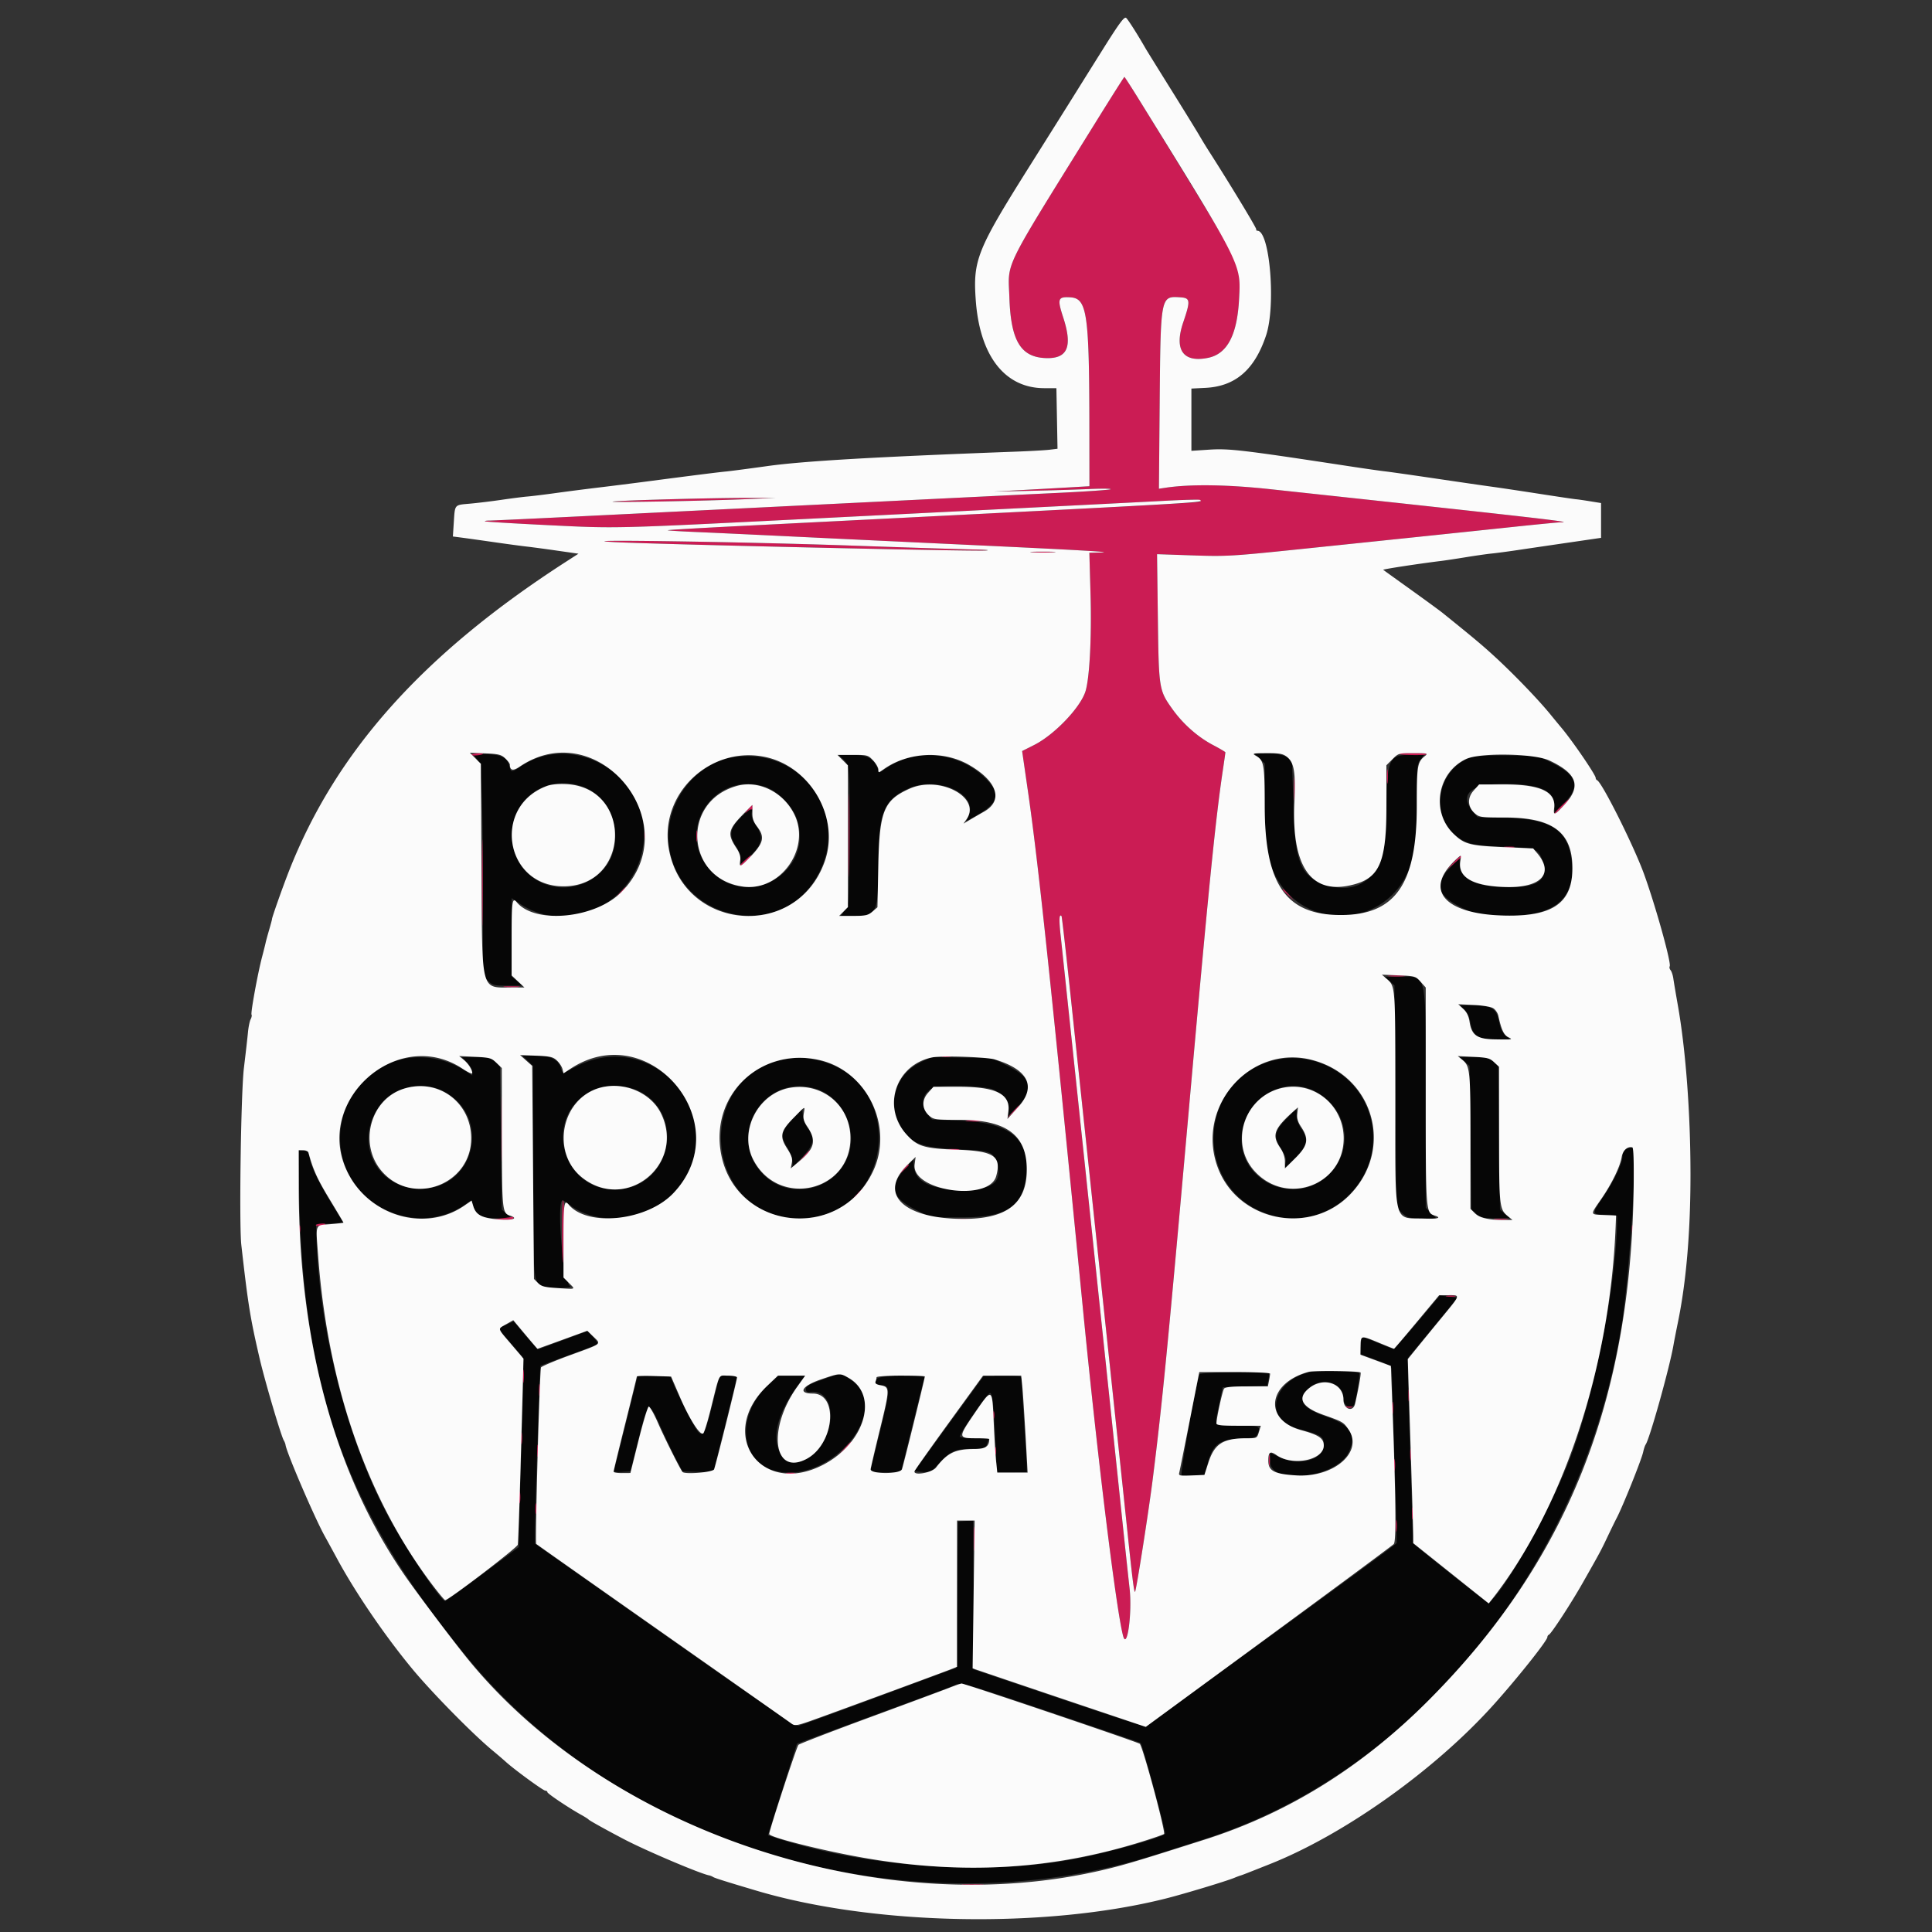 <svg xmlns="http://www.w3.org/2000/svg" width="400" height="400"><rect width="100%" height="100%" fill="#333333" stroke="none"/><g fill-rule="evenodd"><path d="M98.684 157.081c1.013 1.204 1.316 8.306 1.316 30.872v14.131l1.039.995c.956.916 1.282.995 4.102.995h3.064l-1.14-.959-1.139-.959v-16.205l1.636 1.104c10.795 7.286 25.745-1.029 25.767-14.331.021-12.895-14.968-21.142-25.52-14.041-1.983 1.334-2.015 1.331-2.393-.252-.382-1.598-1.742-2.241-4.841-2.289l-2.717-.042.826.981M260.702 157l1.15 1.075.007 7.537c.009 9.352.35 11.932 2.032 15.368 5.635 11.508 21.789 11.508 27.397 0 1.703-3.497 2.039-5.978 2.043-15.097.002-7.161.05-7.696.77-8.611l.768-.976h-2.764c-4.767 0-4.973.549-5.039 13.412-.055 10.917-4.83 16.028-12.572 13.457-5.265-1.749-6.385-4.501-6.718-16.498-.138-4.991-.277-9.119-.31-9.172-.527-.879-2.803-1.566-5.19-1.568l-2.725-.001 1.151 1.074m-108.382-.299c-8.497 1.067-15.001 9.857-13.79 18.636 2.04 14.786 21.74 19.519 29.966 7.201 8.199-12.277-1.449-27.687-16.176-25.837m22.231.481c1.371 1.27 1.424 1.953 1.301 16.769-.11 13.279-.119 13.405-.956 14.537l-.844 1.142 2.696-.009c4.855-.014 5.103-.547 5.107-10.986.005-10.326 1.125-13.092 6.228-15.383 5.938-2.665 14.343 1.033 12.48 5.491l-.543 1.3 2.12-1.189c4.598-2.579 5.093-4.463 1.998-7.607-5.273-5.357-13.914-6.454-20.102-2.553l-1.979 1.248-.429-1.021c-.822-1.955-2.163-2.625-5.251-2.625h-2.781l.955.886m130.317-.476c-6.912 2.074-9.036 11.409-3.669 16.122 2.106 1.849 3.901 2.287 10.214 2.49 6.377.206 7.125.46 7.853 2.665 1.355 4.107-.579 5.723-6.835 5.713-6.705-.012-10.199-1.648-10.216-4.784l-.008-1.319-2.029 2.097c-3.381 3.493-2.646 5.748 2.728 8.362l2.835 1.379 5.957.136c10.03.229 14.529-3.416 13.723-11.12-.681-6.522-4.16-8.875-13.48-9.118l-6.023-.157-.922-1.096c-3.168-3.765-.249-6.018 7.497-5.785 6.654.2 9.35 1.535 9.366 4.636l.008 1.406 2.029-2.097c3.376-3.487 2.658-5.71-2.698-8.359l-2.822-1.396-6.133-.074c-3.372-.041-6.691.093-7.375.299m-184.422 6.092c7.251 2.47 9.39 12.997 3.662 18.026-7.494 6.579-18.677 1.272-18.106-8.592.422-7.287 7.389-11.838 14.444-9.434m37.697.013c2.723.808 5.909 3.966 6.844 6.78 3.633 10.937-10.158 19.05-17.928 10.548-7.357-8.05.575-20.449 11.084-17.328m-4.575 6.231c-2.477 2.38-2.756 3.875-1.161 6.223.51.749.926 1.888.926 2.531v1.17l1.389-1.219c3.118-2.735 3.52-4.29 1.785-6.905-.742-1.118-.991-1.885-.874-2.685.205-1.396.393-1.476-2.065.885m134.097 34.074l1.039.893.185 23.026.185 23.026 1.21 1.081c1.12 1 1.426 1.08 4.138 1.08h2.928l-1.082-1.082-1.083-1.083v-22.454c0-27.172.392-25.381-5.552-25.381h-3.008l1.04.894m15.465 5.865c.634.557 1.061 1.446 1.285 2.677.516 2.833 1.551 3.527 5.256 3.527h2.963l-.949-.833c-.634-.557-1.061-1.446-1.285-2.677-.516-2.832-1.551-3.527-5.256-3.527h-2.963l.949.833m-193.91 10.612l1.15 1.075v21.344c0 22.757.042 23.315 1.797 24.254 1.028.551 6.801.532 5.854-.019-1.432-.832-2.875-17.728-1.515-17.728.116 0 .772.428 1.46.953 6.826 5.206 18.56 2.737 23.447-4.934 9.188-14.419-6.416-31.526-21.783-23.883l-2.978 1.48c-.11.053-.36-.447-.556-1.112-.5-1.7-2.261-2.503-5.487-2.504h-2.539l1.15 1.074m-26.618-.134c-8.718 2.444-13.946 11.58-11.657 20.371 2.821 10.83 16.022 15.9 25.188 9.671l1.454-.988.391 1.161c.68 2.021 1.724 2.548 5.047 2.548h2.942l-1.039-.893-1.039-.894-.185-14.879-.185-14.88-1.04-.894c-.908-.78-1.407-.893-3.953-.893h-2.913l1.082 1.083c.596.595 1.083 1.445 1.083 1.888v.805l-1.204-.804c-4.131-2.759-9.442-3.672-13.972-2.402m80.917-.312c-20.229 2.687-18.357 33.075 2.037 33.075 19.657 0 22.667-28.713 3.437-32.788-2.49-.528-3.329-.572-5.474-.287m26.939.861c-4.759 2.392-6.627 7.668-4.39 12.399 1.985 4.199 4.193 5.196 12.265 5.538 6.605.28 7.266.498 7.97 2.631 1.355 4.105-.578 5.721-6.835 5.717-6.744-.005-9.99-1.556-10.275-4.909l-.119-1.394-1.944 2.259c-3.238 3.761-2.482 5.812 3.161 8.572l2.487 1.216h6.481c9.221 0 12.539-2.226 13.225-8.871.752-7.287-3.342-10.71-13.318-11.131l-6.204-.262-.925-1.1c-1.64-1.948-1.048-4.517 1.26-5.473 1.663-.689 10.979-.375 12.444.419 2.361 1.28 3.235 2.433 3.08 4.059l-.143 1.496 2.143-2.217c3.499-3.621 2.833-5.807-2.586-8.487l-2.822-1.396-6.318-.116-6.317-.116-2.32 1.166m73.709-.574c-16.524 3.709-17.44 27.059-1.258 32.061 13.37 4.132 25.57-9.553 20.032-22.472-3.063-7.146-11.183-11.293-18.774-9.589m39.053.348l1.039.894.185 14.88.186 14.879 1.039.894c.911.783 1.404.893 4.002.893h2.963l-1.039-.893-1.039-.894-.186-14.879-.185-14.88-1.039-.894c-.911-.783-1.405-.893-4.002-.893h-2.963l1.039.893m-211.86 5.932c10.561 4.917 7.27 20.434-4.323 20.378-9.437-.045-14.032-10.074-8.084-17.644 2.645-3.366 8.35-4.623 12.407-2.734m41.002.215c9.545 4.841 6.595 19.423-4.103 20.281-11.996.963-16.331-15.275-5.481-20.529 2.538-1.229 6.895-1.116 9.584.248m36.406-.56c5.564 1.652 8.884 8.457 6.808 13.955-2.733 7.238-12.232 9.281-17.584 3.782-7.728-7.94.142-20.895 10.776-17.737m103.362.51c7.12 3.632 8.414 12.418 2.6 17.646-6.699 6.023-17.693 1.273-17.693-7.644 0-7.898 8.36-13.437 15.093-10.002m-107.901 5.654c-2.526 2.677-2.732 3.63-1.287 5.954.634 1.02 1.135 2.341 1.14 3.001l.007 1.179 2.03-2.097c2.388-2.468 2.671-3.963 1.131-5.984-.496-.65-.953-1.822-1.019-2.613l-.12-1.434-1.882 1.994m102.156.044c-2.569 2.602-2.787 3.727-1.2 6.201.958 1.492 1.154 2.111.972 3.064-.224 1.168-.178 1.143 1.992-1.083 2.596-2.662 2.837-3.831 1.258-6.109-.595-.859-.963-1.891-.963-2.705 0-1.612.224-1.68-2.059.632m70.837 6.101c-.857.215-1.282.761-1.29 1.66-.013 1.435-1.731 5.077-3.913 8.295-2.588 3.817-2.581 3.848.789 3.848 1.104 0 2.007.154 2.007.342 0 13.121-4.457 36.096-9.675 49.873-4.381 11.568-15.38 30.712-17.236 29.999-.436-.167-15.298-11.987-15.319-12.182-.074-.705-1.091-33.803-1.096-35.675l-.008-2.644 5.147-6.245c2.831-3.435 5.122-6.265 5.093-6.289-.03-.023-.858-.129-1.84-.235l-1.785-.192-4.65 5.513c-2.557 3.032-4.782 5.513-4.945 5.513-.162 0-1.671-.58-3.354-1.29-1.683-.71-3.097-1.252-3.143-1.204-.046.048-.197.854-.337 1.792l-.253 1.705 3.367 1.248c3.024 1.12 3.367 1.343 3.369 2.183.001.515.253 8.754.561 18.308.307 9.554.506 17.424.443 17.487-1.054 1.054-51.729 37.899-52.136 37.908-.316.006-8.4-2.633-17.963-5.866l-17.388-5.877-.097-15.44-.097-15.44-1.57.113-1.57.114-.185 15.157-.185 15.157-2.778 1.02c-1.528.562-8.694 3.218-15.926 5.904-7.231 2.686-13.493 4.962-13.914 5.057-.563.127-7.897-4.846-27.685-18.775l-26.919-18.948.012-2.471c.023-4.538 1.021-34.184 1.156-34.319.073-.072 2.683-1.058 5.801-2.19 3.117-1.131 5.813-2.147 5.991-2.257.178-.11-.207-.779-.855-1.486l-1.179-1.286-5.149 1.911-5.148 1.91-1.148-1.267a98.556 98.556 0 01-2.501-2.913l-1.352-1.645-1.518.684c-1.876.846-1.922.576.589 3.494a393.116 393.116 0 012.601 3.042c.412.495.401 3.543-.068 18.334-.309 9.756-.563 18.517-.564 19.468l-.002 1.728-7.5 5.583c-4.125 3.07-7.613 5.583-7.751 5.586-.883.013-8.412-11.234-11.898-17.774-8.379-15.719-14.184-38.318-14.748-57.408l-.082-2.777 2.838-.186 2.839-.185-2.058-3.333c-2.895-4.688-4.613-8.167-4.915-9.952-.227-1.337-.394-1.545-1.328-1.652l-1.069-.123.239 10.308c.93 40.144 10.061 64.951 34.974 95.014 32.921 39.729 92.384 56.576 142.758 40.448l9.924-3.178c43.485-13.928 78.044-56.574 86.091-106.236 1.617-9.978 3.379-37.286 2.388-36.994-.08.024-.479.127-.887.228m-65.984 46.386c-4.567.98-7.65 4.534-6.951 8.015.434 2.159 1.45 2.9 5.509 4.017 3.781 1.04 4.278 1.384 4.278 2.959 0 3.175-4.944 4.591-9.167 2.625l-1.944-.905v1.772c0 5.135 13.936 3.431 16.337-1.998 1.555-3.514.299-5.496-4.56-7.194-5.045-1.764-6.146-3.295-4.054-5.636 2.531-2.833 7.462-1.65 7.462 1.79 0 1.752 1.913 2.527 2.355.954.404-1.439 1.086-6.034.92-6.2-.357-.357-8.69-.52-10.185-.199m-22.901.473c-.803 2.342-4.056 20.751-3.692 20.89.241.093 1.403.118 2.582.056l2.145-.113.614-2.222c1.152-4.17 2.323-5.059 6.978-5.304 2.865-.15 3.116-.228 3.434-1.064.589-1.55.474-1.595-4.04-1.595-5.312 0-4.942.388-3.994-4.179l.784-3.784 4.616-.185 4.615-.185.243-1.191c.133-.656.153-1.281.045-1.389-.456-.456-14.17-.202-14.33.265m-78.152 1.135c-2.703.957-3.332 1.32-3.325 1.921.006.504.219.704.671.626 5.367-.923 6.041 7.945.964 12.694-3.679 3.44-7.754 1.62-7.754-3.462 0-3.008 1.575-6.746 4.506-10.692l1.444-1.944h-5.52l-2.054 1.877c-6.681 6.106-6.08 15.751 1.106 17.763 11.618 3.253 25.028-12.769 15.801-18.88-2.047-1.356-1.716-1.362-5.839.097m-40.527 8.68c-1.3 5.245-2.443 9.755-2.54 10.022-.134.367.258.457 1.605.37l1.783-.114 1.691-6.667c2.044-8.056 2.091-8.08 4.632-2.407 1.05 2.342 2.484 5.342 3.188 6.666l1.279 2.408 3.191.106 3.192.106 2.457-9.823c1.351-5.403 2.457-9.91 2.457-10.014 0-.105-.814-.19-1.809-.19h-1.808l-1.379 5.538c-1.627 6.533-2.04 7.31-3.164 5.943-.773-.938-4.874-9.118-5.34-10.648-.239-.785-.45-.833-3.662-.833h-3.409l-2.364 9.537m51.837-8.821c-.547 1.022-.512 1.076.782 1.205 2.137.212 2.133.633-.109 9.724l-2.06 8.355h6.414l2.348-9.537c1.291-5.246 2.425-9.746 2.519-10 .328-.884-9.419-.635-9.894.253m20.268 1.953c-1.071 1.468-4.32 5.927-7.22 9.908l-5.271 7.238 1.702.114c1.641.111 1.773.04 3.605-1.922 2.272-2.432 3.098-2.787 6.71-2.88 2.667-.069 2.77-.105 3.122-1.118l.365-1.046h-2.922c-1.607 0-3.012-.147-3.122-.325-.262-.423 5.792-9.145 6.273-9.038.465.103.793 3.211 1.114 10.566l.255 5.834H212.593l-.008-1.204c-.005-.662-.251-4.787-.548-9.167-.297-4.379-.543-8.338-.548-8.796-.007-.811-.113-.833-3.892-.833h-3.885l-1.949 2.669m16.182 67.161c9.971 3.366 18.162 6.157 18.201 6.201.408.455 5.306 18.591 5.082 18.815-.949.947-13.257 4.296-20.117 5.473-18.291 3.14-42.358 1.307-60.409-4.6l-1.704-.557 3.001-9.483 3.001-9.482 8.889-3.289c4.889-1.81 12.139-4.474 16.111-5.921 3.972-1.447 7.472-2.773 7.778-2.946 1.066-.605 2.157-.291 20.167 5.789" fill="#060606"/><path d="M226.638 25.648c-19.332 31.159-17.914 28.273-17.657 35.958.302 9.003 2.367 12.393 7.637 12.538 4.433.122 5.476-2.379 3.508-8.422-1.26-3.869-1.106-4.314 1.444-4.167 3.502.201 3.946 3.221 3.972 27.02l.014 12.094-3.797.22c-2.088.121-6.546.37-9.907.553l-6.111.333 7.407-.152c4.074-.083 9.574-.249 12.222-.368 2.649-.119 4.705-.103 4.57.034-.134.138-5.218.488-11.296.778-6.078.29-21.135 1.025-33.459 1.633-12.324.608-27.657 1.363-34.074 1.676-6.417.314-20 .983-30.185 1.486-10.185.504-19.005.916-19.599.916-.594 0-1.009.071-.923.157.087.087 5.906.44 12.932.784 14.539.714 13.215.746 54.442-1.324 54.74-2.748 66.091-3.322 73.289-3.705 6.606-.352 7.905-.316 7.386.203-.104.103-10.007.688-22.006 1.298-29.757 1.514-55.203 2.805-73.095 3.707-8.239.416-15.036.81-15.102.877-.067.067 2.591.236 5.907.375 3.315.14 12.612.575 20.658.966 8.046.391 23.796 1.138 35 1.66 23.841 1.111 31.279 1.539 28.047 1.614l-2.323.054.244 8.612c.255 9.022-.213 17.669-1.095 20.227-1.17 3.398-6.473 8.891-10.58 10.959l-2.487 1.253 1.223 8.456c2.094 14.468 4.528 37.398 11.434 107.716 3.012 30.678 6.848 61.838 8.251 67.031.83 3.071 1.906-4.8 1.341-9.809a2989.858 2989.858 0 01-1.815-17.037c-1.63-15.641-11.891-112.946-12.452-118.081-.368-3.365-.315-4.624.173-4.111.081.085.916 7.405 1.856 16.266l3.379 31.852 3.34 31.481 2.968 27.963c.714 6.722 1.709 16.139 2.211 20.926.946 9.017 1.28 11.615 1.469 11.414.257-.273 2.822-16.629 3.677-23.451 1.971-15.714 3.021-26.456 7.424-75.926 4.084-45.895 5.525-60.301 7.066-70.646.296-1.984.538-3.684.538-3.776 0-.092-1.142-.767-2.538-1.501-3.177-1.669-6.233-4.371-8.434-7.455-2.782-3.898-2.822-4.15-3.012-18.976l-.168-13.095 7.353.252c6.959.238 8.141.17 21.984-1.264 19.216-1.99 34.123-3.546 44.711-4.666 4.73-.5 8.966-.91 9.414-.91 3.381 0-3.022-.732-60.051-6.87-8.893-.958-16.485-1.064-21.602-.303l-1.418.211.157-17.908c.194-22.056.18-21.986 4.264-21.724 2.086.134 2.149.665.611 5.185-1.937 5.697-.02 8.421 5.168 7.344 3.963-.823 6.008-4.733 6.399-12.231.352-6.746.264-6.958-9.397-22.764-10.86-17.768-14.202-23.162-14.353-23.162-.067 0-2.836 4.375-6.154 9.722m-88.49 77.73c-5.805.164-10.889.378-11.296.476-.922.221 19.32-.149 27.592-.505l6.112-.262-5.926-.004c-3.26-.002-10.676.131-16.482.295m-11.111 8.853c7.443.424 74.371 1.951 77.037 1.757 1.12-.081.037-.181-2.407-.222-2.445-.04-14.028-.409-25.741-.818-22.379-.782-59.625-1.328-48.889-.717m86.759 2.117a41.46 41.46 0 004.26 0c1.171-.074.213-.134-2.13-.134s-3.301.06-2.13.134M97.6 156.309c.154.248 2.4.013 2.4-.252 0-.085-.573-.116-1.272-.069-.7.048-1.208.192-1.128.321m192.064-.226c.267.268 5.511.347 5.771.087.134-.134-1.145-.244-2.842-.244-1.698 0-3.016.071-2.929.157m-2.508 4.658c0 1.324.067 1.865.149 1.203.082-.662.082-1.745 0-2.407-.082-.662-.149-.12-.149 1.204m-111.433 12.222c0 7.639.05 10.764.11 6.944.06-3.819.06-10.069 0-13.888-.06-3.82-.11-.695-.11 6.944m92.192-9.63c0 2.139.061 3.014.136 1.945.075-1.07.075-2.82 0-3.889-.075-1.07-.136-.195-.136 1.944m55.347 3.527c-.955.912-1.615 1.659-1.466 1.659.15 0 1.008-.75 1.908-1.667 2.108-2.149 1.813-2.143-.442.008m-168.475.823c-.654.739-.689.84-.127.369.424-.355.854-.563.956-.46.103.102.186-.064.186-.37 0-.713.036-.729-1.015.461m-54.989 15.095c0 7.944.049 11.142.109 7.105.06-4.037.06-10.537 0-14.445-.06-3.907-.109-.605-.109 7.34m33.629-10c.004.815.08 1.104.168.644.089-.461.086-1.128-.007-1.482-.093-.354-.165.023-.161.838m10.753.37c.003 1.019.075 1.391.16.828.085-.563.083-1.396-.005-1.851-.088-.456-.158.005-.155 1.023m167.399 2.303c.563.085 1.396.083 1.852-.005.456-.088-.005-.158-1.024-.155-1.018.003-1.391.075-.828.16m-157.418 2.708c-.665.605-1.072 1.1-.903 1.1.169 0 .786-.5 1.372-1.111 1.361-1.421 1.098-1.415-.469.011m146.741.458l-1.458 1.567 1.478-1.296c.812-.712 1.549-1.337 1.636-1.388.087-.051.078-.173-.02-.271-.098-.098-.835.527-1.636 1.388m-172.592 6.29l-1.088 1.204 1.204-1.088c1.122-1.014 1.374-1.319 1.088-1.319-.064 0-.606.541-1.204 1.203m137.246-.717c0 .064.541.605 1.203 1.204l1.204 1.087-1.088-1.203c-1.014-1.122-1.319-1.374-1.319-1.088m22.139 17.934c.871.078 2.204.077 2.963-.003.758-.08.046-.144-1.584-.142-1.63.001-2.25.066-1.379.145m-183.158 2.22c.764.08 2.014.08 2.778 0 .764-.08.139-.145-1.389-.145s-2.153.065-1.389.145m90.556 14.436a5.29 5.29 0 001.666 0c.459-.088.084-.161-.833-.161-.917 0-1.292.073-.833.161m-91.226 14.924c0 6.009.051 8.467.114 5.463a320.93 320.93 0 000-10.926c-.063-3.005-.114-.547-.114 5.463m105.743-3.426l-1.277 1.389 1.389-1.277c1.293-1.188 1.559-1.501 1.277-1.501-.062 0-.687.625-1.389 1.389m-9.322 1.846c.871.078 2.204.077 2.963-.003.758-.08.045-.144-1.584-.142-1.63.001-2.251.066-1.379.145m-3.899 5.919c.56.085 1.477.085 2.037 0 .56-.085.102-.154-1.019-.154-1.12 0-1.578.069-1.018.154m-29.931 1.309l-1.088 1.204 1.204-1.088c1.122-1.014 1.374-1.32 1.088-1.32-.064 0-.606.542-1.204 1.204m171.825 2.685c.001 2.037.064 2.823.139 1.747.075-1.076.074-2.743-.002-3.704-.076-.961-.138-.08-.137 1.957m-151.454.278l-1.088 1.204 1.203-1.088c.662-.599 1.204-1.14 1.204-1.204 0-.286-.305-.034-1.319 1.088m-9.63 5.185l-1.088 1.204 1.204-1.088c1.122-1.014 1.374-1.32 1.088-1.32-.064 0-.606.542-1.204 1.204m-60.829 8.704c.074 7.733.208 6.832.386-2.594.053-2.801-.029-5.092-.182-5.092s-.245 3.459-.204 7.686m-12.296-3.982l-2.037.25 2.13.06c1.213.035 2.129-.099 2.129-.31 0-.203-.041-.343-.092-.31-.051.033-1.01.173-2.13.31m93.808.273c.973.076 2.473.076 3.333-.002.859-.078.063-.14-1.771-.139-1.833.001-2.536.064-1.562.141m111.655-.005c.662.082 1.745.082 2.407 0 .662-.082.121-.149-1.203-.149s-1.866.067-1.204.149m-247.599 1.954c0 .713.076 1.005.169.649a3.05 3.05 0 000-1.297c-.093-.356-.169-.065-.169.648m3.474-.807c-.103.167.304.231.904.143.6-.088 1.091-.225 1.091-.304 0-.282-1.812-.136-1.995.161m272.452.807c0 .713.076 1.005.169.649a3.05 3.05 0 000-1.297c-.093-.356-.169-.065-.169.648m-38.327 13.966a5.296 5.296 0 001.667 0c.458-.089.083-.161-.834-.161-.916 0-1.291.072-.833.161M108.263 285c.002 1.222.071 1.678.154 1.012.082-.666.08-1.666-.004-2.222-.085-.557-.152-.012-.15 1.21m3.329 2.778c0 1.12.07 1.578.155 1.018a8.168 8.168 0 000-2.037c-.085-.56-.155-.102-.155 1.019m180 1.111c0 1.12.07 1.579.155 1.018a8.168 8.168 0 000-2.037c-.085-.56-.155-.101-.155 1.019m-3.333 2.592c0 1.121.07 1.579.154 1.019a8.168 8.168 0 000-2.037c-.084-.56-.154-.102-.154 1.018m-9.648-.115c.357.094.94.094 1.296 0 .357-.093.065-.169-.648-.169-.713 0-1.004.076-.648.169m-72.97 1.597c0 .713.077 1.005.17.648.093-.356.093-.94 0-1.296-.093-.357-.17-.065-.17.648m-97.752 4.815c0 1.12.069 1.578.154 1.018a8.168 8.168 0 000-2.037c-.085-.56-.154-.102-.154 1.019m3.333 2.592c0 1.121.07 1.579.154 1.019a8.168 8.168 0 000-2.037c-.084-.56-.154-.102-.154 1.018m63.573-.463l-1.276 1.389 1.388-1.276c1.293-1.188 1.56-1.501 1.277-1.501-.062 0-.687.625-1.389 1.388m31.217.463c0 .713.076 1.005.169.649a3.05 3.05 0 000-1.297c-.093-.356-.169-.065-.169.648m85.951.741c0 1.12.069 1.579.154 1.019a8.168 8.168 0 000-2.037c-.085-.561-.154-.102-.154 1.018m-29.264 1.296c.002 1.019.074 1.392.159.829s.083-1.397-.005-1.852c-.088-.456-.157.005-.154 1.023m25.931.926c0 1.121.069 1.579.154 1.019a8.168 8.168 0 000-2.037c-.085-.56-.154-.102-.154 1.018m-125.76 1.743a5.296 5.296 0 001.667 0c.458-.088.083-.16-.833-.16-.917 0-1.292.072-.834.16M107.518 310c0 1.12.07 1.579.155 1.019a8.176 8.176 0 000-2.038c-.085-.56-.155-.101-.155 1.019m3.329 2.407c.002 1.019.074 1.392.16.829.085-.563.082-1.397-.006-1.852-.087-.456-.157.005-.154 1.023m181.486.926c0 1.121.07 1.579.155 1.019a8.264 8.264 0 000-2.037c-.085-.56-.155-.102-.155 1.018M289 315.926c0 1.12.069 1.579.154 1.018a8.168 8.168 0 000-2.037c-.085-.56-.154-.101-.154 1.019m-87.38 2.778c.001 2.24.062 3.109.136 1.931.073-1.179.073-3.012-.002-4.074-.074-1.062-.135-.098-.134 2.143m-2.071 71.569c1.077.076 2.743.075 3.704-.001.961-.076.08-.138-1.957-.137-2.037.001-2.823.063-1.747.138" fill="#cb1c54"/><path d="M228.303 10.263A4838.85 4838.85 0 00222.21 20c-.952 1.528-5.033 8.028-9.068 14.444-10.854 17.26-11.72 19.416-11.121 27.707.835 11.557 6.029 18.219 14.204 18.219h2.493l.115 6.27.115 6.269-1.604.199c-.882.109-4.02.288-6.974.398-29.059 1.081-44.024 1.951-51.481 2.99-3.769.526-7.602 1.029-8.519 1.118-1.735.168-6.623.783-16.164 2.033-3.084.405-7.668.981-10.185 1.281-2.517.3-6.493.811-8.836 1.136-2.342.325-5.009.653-5.926.73-.916.076-3.333.383-5.37.682-2.037.299-5.009.66-6.604.803-3.261.29-3.085.082-3.336 3.944l-.185 2.852 1.729.224c.951.123 3.979.547 6.729.942 2.75.395 5.834.811 6.852.924 1.019.114 3.841.492 6.272.841l4.42.633-2.568 1.655c-29.535 19.037-47.626 39.24-57.377 64.076-1.305 3.324-3.556 9.698-3.501 9.915.013.055-.253 1.055-.593 2.222-.34 1.167-.668 2.373-.729 2.678-.06.306-.395 1.639-.744 2.963-.894 3.396-2.387 11.577-2.175 11.92.098.158.014.593-.186.966-.2.374-.448 1.586-.552 2.693-.104 1.108-.482 4.43-.841 7.384-.613 5.055-1.012 32.439-.533 36.667 1.402 12.386 1.829 15.031 3.788 23.483 1.08 4.66 4.457 16.096 5.017 16.993.155.247.315.67.355.939.252 1.659 5.995 15.017 8.071 18.77.676 1.222 1.86 3.389 2.631 4.815 3.768 6.97 9.885 15.93 15.535 22.754 4.054 4.895 12.491 13.472 16.604 16.88.981.812 2.217 1.869 2.747 2.349 1.799 1.63 7.755 5.98 8.188 5.98.237 0 .43.138.43.307 0 .3 4.45 3.282 7.037 4.715.713.395 1.38.82 1.482.944.185.226 3.59 2.118 7.407 4.117 4.491 2.352 15.767 7.135 17.593 7.464.204.036.555.182.781.323.377.236 2.636.948 9.034 2.847 24.227 7.191 59.707 7.875 84.629 1.63 3.738-.936 12.548-3.594 14.26-4.301.509-.21 1.092-.429 1.296-.485.348-.097 1.177-.42 6.029-2.346 15.526-6.163 34.323-19.568 46.48-33.147 4.963-5.543 11.009-13.155 11.009-13.86 0-.203.139-.424.308-.492.49-.197 4.561-6.431 6.973-10.679 3.582-6.305 3.807-6.725 5.183-9.63.723-1.528 1.558-3.236 1.854-3.797 1.258-2.375 5.174-12.125 5.518-13.737.137-.643.368-1.336.513-1.54.835-1.173 5.006-16.111 5.774-20.675.109-.647.523-2.76.919-4.695 1.714-8.36 2.588-18.676 2.587-30.556-.001-12.679-.979-25.755-2.62-35.033-.411-2.324-.828-4.799-.927-5.499-.099-.7-.355-1.485-.57-1.743-.215-.259-.298-.62-.185-.802.386-.624-2.937-12.563-5.329-19.145-2.107-5.798-8.697-18.966-9.7-19.383-.164-.068-.298-.289-.298-.49 0-.62-4.73-7.548-7.037-10.306a272.635 272.635 0 01-2.222-2.694c-2.498-3.088-7.649-8.443-11.667-12.131-2.556-2.348-4.351-3.851-10.74-9.001-.611-.493-3.611-2.686-6.667-4.875-3.056-2.188-5.603-4.022-5.66-4.074-.131-.118 7.547-1.293 11.956-1.829.815-.099 3.148-.451 5.186-.783 2.037-.331 4.428-.672 5.313-.757.886-.085 3.219-.394 5.185-.686 1.967-.293 6.701-.989 10.52-1.547l6.944-1.015v-7.205l-2.314-.374c-1.273-.206-2.565-.391-2.871-.41-.305-.019-3.722-.526-7.592-1.127-3.871-.601-8.287-1.262-9.815-1.469-1.528-.207-6.778-.969-11.667-1.694-4.889-.724-9.601-1.394-10.472-1.489-.871-.094-4.288-.584-7.593-1.088-22.063-3.363-24.694-3.673-28.871-3.399l-3.619.237V80.449l2.87-.142c6.235-.307 10.208-3.735 12.59-10.863 2.059-6.158.782-21.666-1.784-21.666-.188 0-.301-.134-.25-.298.079-.254-5.428-9.354-9.682-15.999a96.102 96.102 0 01-2.061-3.366c-.417-.732-3.007-4.938-5.757-9.348-2.75-4.409-5.169-8.311-5.375-8.67-1.738-3.031-3.66-6.053-4.063-6.388-.386-.32-1.41 1.063-4.852 6.554m7.535 10.385c21.453 34.658 21.084 33.922 20.704 41.204-.391 7.498-2.436 11.408-6.399 12.231-5.188 1.077-7.105-1.647-5.168-7.344 1.538-4.52 1.475-5.051-.611-5.185-4.084-.262-4.07-.332-4.264 21.724l-.157 17.908 1.418-.211c5.117-.761 12.709-.655 21.602.303 57.029 6.138 63.432 6.87 60.051 6.87-.448 0-4.684.41-9.414.91-10.588 1.12-25.495 2.676-44.711 4.666-13.843 1.434-15.025 1.502-21.984 1.264l-7.353-.252.168 13.095c.19 14.826.23 15.078 3.012 18.976 2.201 3.084 5.257 5.786 8.434 7.455 1.396.734 2.538 1.409 2.538 1.501 0 .092-.242 1.792-.538 3.776-1.541 10.345-2.982 24.751-7.066 70.646-4.403 49.47-5.453 60.212-7.424 75.926-.855 6.822-3.42 23.178-3.677 23.451-.189.201-.523-2.397-1.469-11.414-.502-4.787-1.497-14.204-2.211-20.926l-2.968-27.963-3.34-31.481-3.379-31.852c-.94-8.861-1.775-16.181-1.856-16.266-.488-.513-.541.746-.173 4.111.561 5.135 10.822 102.44 12.452 118.081.711 6.824 1.528 14.491 1.815 17.037.565 5.009-.511 12.88-1.341 9.809-1.403-5.193-5.239-36.353-8.251-67.031-6.906-70.318-9.34-93.248-11.434-107.716l-1.223-8.456 2.487-1.253c4.107-2.068 9.41-7.561 10.58-10.959.882-2.558 1.35-11.205 1.095-20.227l-.244-8.612 2.323-.054c3.232-.075-4.206-.503-28.047-1.614a21717.21 21717.21 0 01-35-1.66c-8.046-.391-17.343-.826-20.658-.966-3.316-.139-5.974-.308-5.907-.375.066-.067 6.863-.461 15.102-.877 99.987-5.043 95.685-4.799 95.092-5.392-.109-.109-3.428-.026-7.377.184-7.198.383-18.549.957-73.289 3.705-41.227 2.07-39.903 2.038-54.442 1.324-7.026-.344-12.845-.697-12.932-.784-.086-.086.329-.157.923-.157.594 0 9.414-.412 19.599-.916a86270.15 86270.15 0 0130.185-1.486c6.417-.313 21.75-1.068 34.074-1.676 12.324-.608 27.381-1.343 33.459-1.633 6.078-.29 11.162-.64 11.296-.778.135-.137-1.921-.153-4.57-.034-2.648.119-8.148.285-12.222.368l-7.407.152 6.111-.333c3.361-.183 7.819-.432 9.907-.553l3.797-.22-.014-12.094c-.026-23.799-.47-26.819-3.972-27.02-2.55-.147-2.704.298-1.444 4.167 1.968 6.043.925 8.544-3.508 8.422-5.27-.145-7.335-3.535-7.637-12.538-.257-7.685-1.675-4.799 17.657-35.958 3.318-5.347 6.087-9.722 6.154-9.722.068 0 1.438 2.125 3.046 4.722m-81.394 82.701c-8.272.356-28.514.726-27.592.505.993-.238 20.36-.776 27.778-.771l5.926.004-6.112.262m21.482 9.599c11.713.409 23.296.778 25.741.818 2.444.041 3.527.141 2.407.222-2.666.194-69.594-1.333-77.037-1.757-10.736-.611 26.51-.065 48.889.717m42.13 1.4a41.46 41.46 0 01-4.26 0c-1.171-.074-.213-.134 2.13-.134s3.301.06 2.13.134M104.6 157.009c.526.494.958 1.077.961 1.296.018 1.229.641 1.366 2.005.441 16.258-11.033 34.903 11.801 21.143 25.895-5.382 5.512-17.897 6.759-21.712 2.163-.934-1.126-1.071-.189-1.071 7.319v7.827l1.323 1.247 1.322 1.247-2.341-.002c-6.828-.006-6.39 1.638-6.543-24.524l-.127-21.782-1.146-1.146-1.145-1.146 3.188.134c2.761.115 3.315.253 4.143 1.031m161.823-.322c1.532 1.205 1.844 3.13 1.56 9.609-.562 12.817 3.284 18.669 11.221 17.075 6.363-1.278 7.833-4.387 7.833-16.569v-8.358l1.259-1.259c1.233-1.233 1.324-1.259 4.352-1.251 2.989.008 3.066.03 2.303.648-1.499 1.214-1.618 1.966-1.618 10.227 0 16.267-4.428 22.635-15.74 22.635-11.362 0-15.728-6.28-15.754-22.665-.014-8.623-.152-9.378-1.88-10.336-.791-.439-.545-.492 2.306-.504 2.67-.011 3.348.111 4.158.748m-108.321-.029c9.581 1.817 15.854 12.54 12.663 21.645-5.775 16.479-29.363 14.516-32.313-2.689-1.915-11.166 8.376-21.094 19.65-18.956m22.675.789c.591.632 1.075 1.477 1.075 1.877 0 .71.024.709 1.092-.051 5.05-3.596 12.423-3.957 17.75-.868 5.806 3.366 7.076 7.343 3.073 9.618a237.24 237.24 0 00-3.008 1.741l-1.278.759.63-.9c3.134-4.475-5.523-9.134-11.778-6.339-5.328 2.382-6.246 4.61-6.48 15.731l-.186 8.829-1.04.893c-.908.78-1.407.893-3.964.893h-2.926l.909-.909.91-.91v-29.349l-1.083-1.083-1.083-1.083h3.157c3.053 0 3.191.038 4.23 1.151m140.008.01c5.8 2.72 6.674 5.354 3.058 9.22-2.036 2.177-2.259 2.242-2.068.597.39-3.334-2.815-4.858-10.23-4.863l-5.307-.004-1.122 1.255c-1.376 1.538-1.271 3.431.263 4.764.898.78 1.294.833 6.241.833 9.899 0 13.944 3.057 13.932 10.529-.012 7.145-4.052 9.981-13.93 9.776-12.815-.264-17.11-5.468-9.84-11.921.777-.69.778-.689.562.641-.549 3.379 2.624 5.185 9.424 5.364 7.269.191 10.056-2.766 6.543-6.94l-.885-1.053-6.213-.27c-6.916-.301-8.018-.594-10.239-2.718-4.75-4.544-3.422-12.689 2.529-15.51 2.884-1.366 14.144-1.171 17.282.3m-207.562 5.277c-11.422 4.257-8.684 20.769 3.444 20.769 13.858 0 14.395-20.451.555-21.16-1.639-.084-3.11.06-3.999.391m39.343-.019c-11.708 3.254-10.568 19.442 1.469 20.868 7.535.892 13.734-7.755 10.547-14.713-2.178-4.756-7.409-7.436-12.016-6.155m3.21 5.526c-.026 1.183.218 1.905.983 2.905 1.648 2.154 1.353 3.395-1.51 6.354-1.998 2.065-2.213 2.133-1.993.639.115-.783-.123-1.553-.791-2.562-1.907-2.882-1.731-3.784 1.361-6.966 1.039-1.069 1.911-1.944 1.938-1.944.026 0 .032.708.012 1.574m138.35 35.03l1.059 1.185v22.42c0 24.037.013 24.207 1.848 24.789 1.518.482.665.74-2.125.641-6.547-.23-6.016 1.976-6.018-25.016-.001-23.424.027-23.036-1.795-24.634l-.984-.862 3.478.145c3.367.141 3.511.184 4.537 1.332m15.035 5.475c.455.287.926.979 1.047 1.536.618 2.841 1.139 3.986 2.014 4.427 1.082.544 1.081.544-2.778.479-3.627-.061-4.766-.858-5.181-3.622-.176-1.174-.578-2.002-1.299-2.676l-1.045-.976 3.207.155c1.866.09 3.553.373 4.035.677m-206.383 11.298l1.111 1.083.022 14.344c.022 14.999.094 15.703 1.644 16.196 1.881.596.636 1.027-2.312.8-3.452-.266-4.704-.92-5.256-2.746l-.346-1.144-1.536 1.057c-8.031 5.525-19.63 2.196-24.141-6.93-7.226-14.618 10.314-30.395 23.821-21.427 1.096.728 1.993 1.144 1.993.925 0-.716-.817-2.001-1.772-2.787l-.935-.77 3.298.159c3.041.146 3.384.242 4.409 1.24m12.532-.472c.508.478 1.024 1.27 1.147 1.76l.224.891 1.406-.93c16.454-10.889 34.938 11.475 21.3 25.772-5.438 5.702-17.751 7.028-21.649 2.331-.934-1.125-1.071-.189-1.071 7.299v7.806l1.127 1.128c1.383 1.382 1.561 1.301-2.322 1.056-2.708-.171-3.367-.34-4.074-1.047l-.842-.843-.186-22.058-.185-22.058-1.253-1.119-1.253-1.119 3.354.131c2.905.114 3.476.248 4.277 1m90.616-.23c7.002 2.093 8.729 5.632 4.84 9.917l-2.186 2.408.195-1.515c.468-3.627-2.534-5.143-10.193-5.148l-5.307-.004-1.122 1.255c-1.376 1.537-1.271 3.431.263 4.764.898.78 1.294.833 6.241.833 9.718 0 13.943 3.135 13.932 10.337-.01 7.034-4.193 10.227-13.33 10.173-12.292-.072-17.507-5.219-11.354-11.207l1.667-1.623-.205 1.533c-.74 5.513 15.394 7.842 16.887 2.437 1.133-4.105-.443-5.192-7.91-5.456-7.026-.25-8.396-.661-10.695-3.213-5.14-5.706-2.145-14.469 5.441-15.918 1.991-.381 11.153-.075 12.836.427m103.426.582l1.018.955v13.981c0 14.816.071 15.494 1.771 16.897l1.007.832-1.707.002c-3.225.003-5.103-.429-6.07-1.396l-.927-.926V236.27c0-14.72-.08-15.521-1.694-16.853l-.931-.767 3.257.16c2.872.141 3.378.273 4.276 1.114m-139.699-.449c9.852 2.241 15.431 13.767 11.122 22.976-7.076 15.121-29.215 12.096-31.608-4.32-1.738-11.928 8.615-21.356 20.486-18.656m101.998-.019c12.742 3.319 17.02 18.321 7.926 27.792-8.271 8.613-23.16 5.681-27.399-5.396-4.817-12.591 6.62-25.744 19.473-22.396M83.67 225.39c-7.153 2.204-9.564 11.754-4.387 17.371 6.42 6.964 18.223 2.43 18.272-7.02.039-7.47-6.767-12.544-13.885-10.351m40.456-.15c-8.043 2.314-10.112 13.597-3.429 18.699 9.172 7.003 21.243-3.017 16.158-13.411-2.134-4.361-7.789-6.71-12.729-5.288m39.53-.043c-6.727 1.114-10.782 9.049-7.659 14.988 5.25 9.984 20.148 6.548 20.077-4.629-.043-6.659-5.793-11.456-12.418-10.359m102.02.001c-8.019 1.606-11.335 11.504-5.826 17.394 6.669 7.13 18.344 2.725 18.344-6.921 0-6.741-6.017-11.775-12.518-10.473m-99.267 5.36c-.163 1.007 0 1.61.727 2.685 1.917 2.834 1.558 4.5-1.526 7.082l-1.901 1.591.227-1.134c.178-.888-.033-1.54-.973-3.004-1.616-2.518-1.383-3.589 1.386-6.387 2.493-2.519 2.323-2.451 2.06-.833m102.179.009c-.113.966.1 1.689.815 2.77 1.64 2.478 1.379 3.872-1.204 6.428l-2.172 2.149v-1.422c0-.925-.341-1.924-.976-2.86-1.864-2.747-1.287-4.06 3.671-8.357.01-.009-.051.573-.134 1.292m69.646 15.022c-.56 44.505-13.815 77.718-42.488 106.467-13.777 13.814-29.04 23.309-46.302 28.806-13.635 4.342-16.368 5.163-20.492 6.158-46.35 11.181-103.439-7.798-132.523-44.057-3.222-4.018-10.151-13.22-12.473-16.567-14.576-21.007-22.085-48.38-22.1-80.563l-.004-7.685h.937c.516 0 .995.208 1.064.463.974 3.575 1.81 5.429 4.308 9.558 1.622 2.682 2.95 4.917 2.95 4.967 0 .049-1.186.189-2.636.311-3.354.281-3.117-.325-2.599 6.666 1.978 26.646 10.089 50.049 23.518 67.852 1.382 1.832 2.627 3.331 2.766 3.331.706 0 14.893-10.831 15.038-11.481.091-.408.396-9.241.677-19.63l.511-18.889-2.525-2.963c-2.976-3.492-2.883-3.127-1.059-4.168l1.463-.836 2.482 2.965c1.365 1.631 2.503 2.965 2.529 2.965.025 0 2.357-.841 5.182-1.87l5.136-1.87 1.24 1.202c1.672 1.621 1.97 1.38-4.723 3.825-3.279 1.198-6.026 2.357-6.104 2.575-.294.83-1.255 36.296-.99 36.53.154.136 11.863 8.383 26.02 18.327 14.157 9.945 26.168 18.393 26.689 18.773.947.691.958.689 7.037-1.519 7.612-2.765 25.003-9.181 26.367-9.728l1.018-.409v-30.28h3.637l-.208 15.305-.208 15.304 6.63 2.253a9003.077 9003.077 0 0017.927 6.056l11.296 3.803 25.371-18.619c13.953-10.24 25.638-18.894 25.966-19.23.577-.593.441-10.068-.489-34.121l-.107-2.767-3.148-1.161-3.148-1.16.022-1.713c.031-2.324.03-2.324 3.648-.826 1.755.726 3.231 1.32 3.281 1.32.05 0 2.173-2.496 4.718-5.548l4.627-5.548 1.944-.007c2.479-.01 2.516-.14-1.252 4.44a1647.123 1647.123 0 00-5.193 6.344l-1.997 2.459.563 17.541c.31 9.648.563 18.219.564 19.048l.001 1.506 7.819 6.245 7.819 6.245.703-.9c14.758-18.87 24.418-48.036 25.569-77.195l.087-2.222-2.48-.11c-2.964-.131-2.926.066-.627-3.261 2.21-3.196 3.927-6.709 4.269-8.731.238-1.409 1.201-2.283 2.211-2.007.236.065.334 2.974.271 8.031m-56.541 38.573c.145.145-.432 3.42-1.143 6.486-.422 1.816-2.402 1.116-2.402-.85 0-3.322-3.943-4.756-6.936-2.521-2.775 2.071-1.823 4.026 2.751 5.644 4.073 1.441 4.183 1.505 5.236 3.04 3.16 4.603-2.996 9.996-10.846 9.502-4.547-.286-5.76-.925-5.76-3.037 0-1.821.383-2.079 1.71-1.15 3.346 2.343 9.771 1.033 9.771-1.992 0-1.496-1.022-2.191-4.687-3.192-7.891-2.153-6.921-9.759 1.539-12.061 1.118-.304 10.445-.191 10.767.131m-18.73.236c0 .178-.104.845-.232 1.482l-.231 1.157h-4.353c-3.043 0-4.461.139-4.714.463-.33.424-1.582 6.14-1.581 7.222 0 .346 1.166.463 4.595.463h4.595l-.398 1.296c-.398 1.296-.399 1.297-2.651 1.299-4.772.004-6.547 1.146-7.799 5.015l-.833 2.575-2.691.11c-2.435.099-2.675.046-2.521-.555.093-.366 1.065-5.207 2.16-10.758l1.991-10.093h7.331c4.033 0 7.332.146 7.332.324m-87.257.886c6.25 3.574 3.422 13.395-5.16 17.919-12.924 6.813-22.267-6.201-11.693-16.287l2.203-2.101h5.648l-1.674 2.345c-6.193 8.68-4.922 18.491 1.933 14.91 5.759-3.009 6.771-13.551 1.3-13.551-3.151 0-2.268-1.56 1.644-2.903 3.951-1.357 4.002-1.36 5.799-.332m-34.926 3.975c2.004 4.646 4.233 8.098 4.838 7.493.202-.201.862-2.345 1.468-4.763 2.022-8.069 1.565-7.174 3.669-7.174 1.015 0 1.838.171 1.838.382 0 .545-4.401 18.183-4.743 19.009-.256.617-6.044 1.101-6.541.547-.444-.495-3.747-7.084-5.034-10.042-.867-1.993-1.752-3.564-1.966-3.493-.215.072-1.155 3.196-2.09 6.943l-1.7 6.813-1.74.013c-.958.007-1.742-.125-1.742-.295 0-.169 1.083-4.626 2.407-9.905 1.325-5.279 2.408-9.688 2.408-9.798 0-.111 1.595-.153 3.545-.095l3.545.106 1.838 4.259m50.701-4.287c0 .4-4.495 18.628-4.743 19.23-.427 1.041-6.591 1.02-6.479-.022.041-.379.916-4.127 1.945-8.33 2.036-8.315 2.042-8.678.145-9.033-.919-.173-1.224-.394-1.075-.782.114-.297.207-.693.207-.88 0-.19 2.211-.34 5-.34 2.75 0 5 .07 5 .157m20.153 1.787c.169 1.59.644 9.192 1.045 16.702l.076 1.424-3.137.001-3.137.001-.247-2.351c-.136-1.293-.362-4.976-.502-8.184-.311-7.122-.29-7.114-4.048-1.611-3.336 4.883-3.324 5.037.375 5.037 1.516 0 2.756.072 2.756.161 0 1.531-.782 2.061-3.047 2.063-3.999.004-5.624.784-7.97 3.83-.838 1.087-4.713 1.762-4.456.776.056-.216 3.269-4.754 7.139-10.085l7.038-9.691 3.954-.009 3.955-.008.206 1.944m-15.153 62.702c-1.222.479-8.638 3.237-16.481 6.127-7.843 2.89-14.453 5.44-14.69 5.667-.364.348-6.051 17.692-6.051 18.455 0 .702 11.919 3.659 20.556 5.1 20.117 3.357 38.256 2.227 56.666-3.53 2.241-.701 4.274-1.404 4.517-1.564.412-.27-4.335-17.937-5.02-18.68-.297-.323-36.387-12.531-36.902-12.483-.205.019-1.372.428-2.595.908" fill="#fbfbfb"/></g></svg>